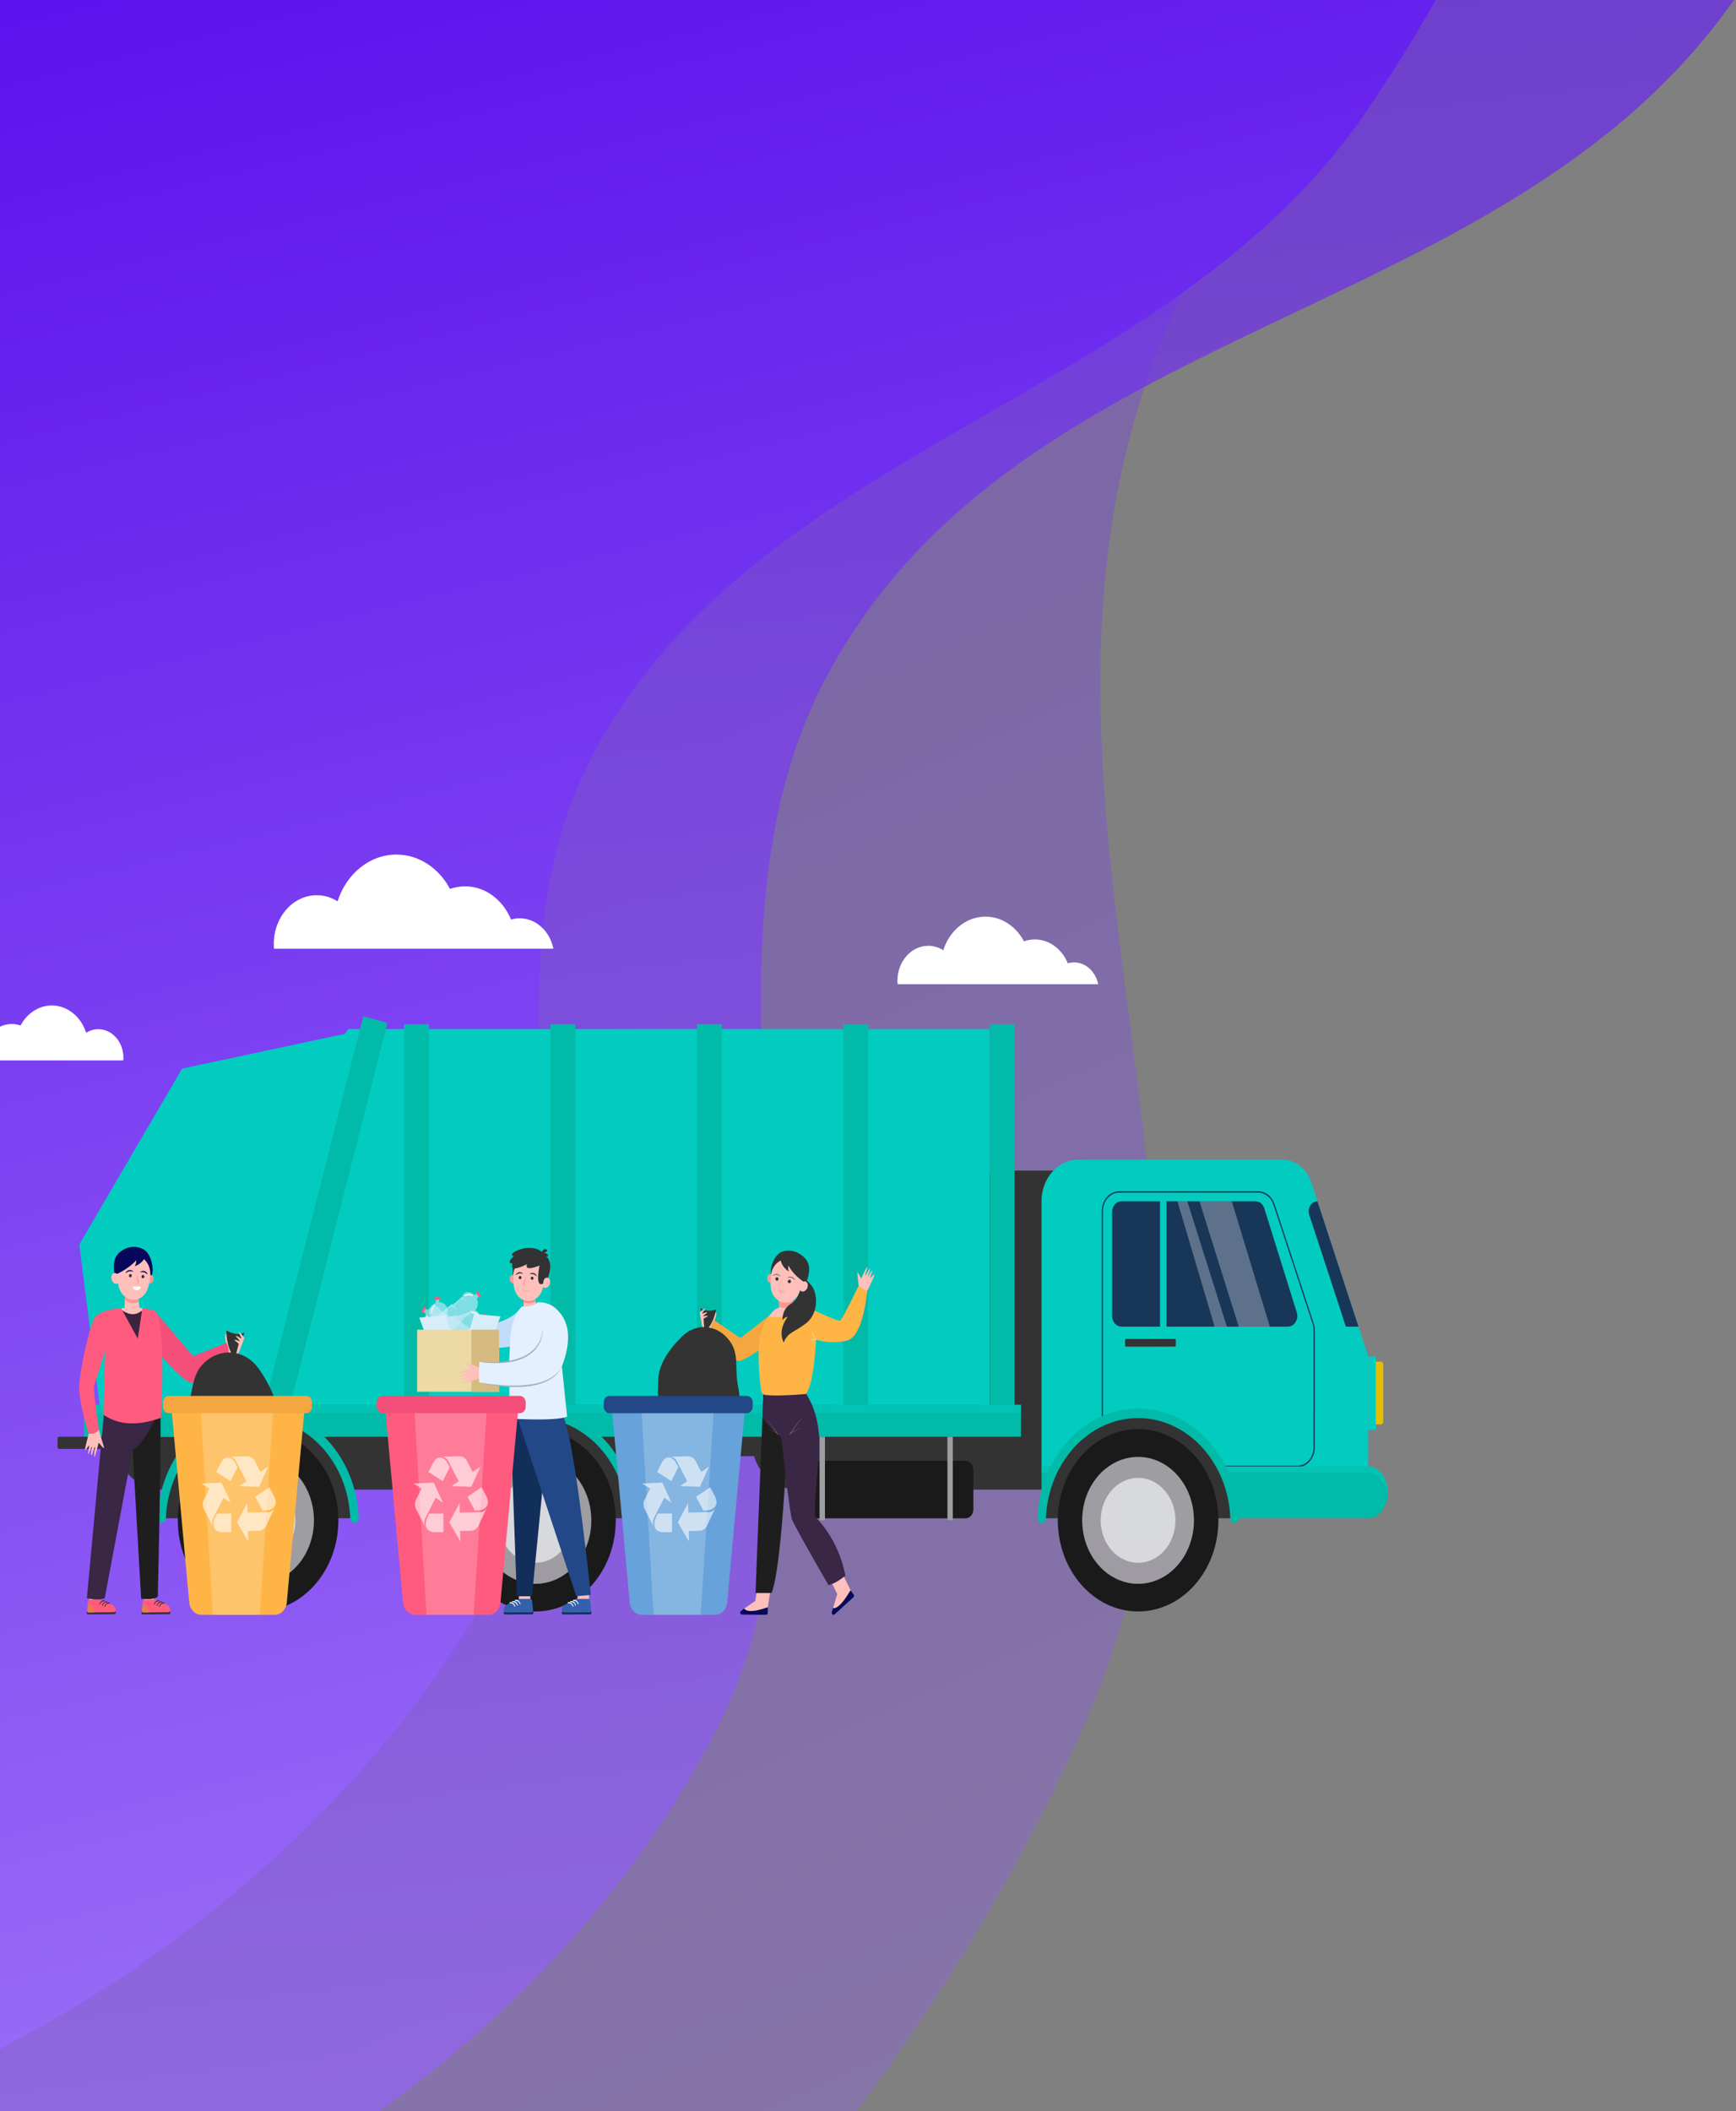 <svg xmlns="http://www.w3.org/2000/svg" xmlns:xlink="http://www.w3.org/1999/xlink" viewBox="46.739 0.861 282.26 343.14"><rect x="46.739" y="0.861" width="282.26" height="343.14" fill="#808080" stroke="none"/><style><![CDATA[.B{fill:#333}.C{fill:#ffc0bb}.D{fill:#fff}.E{opacity:.3}.F{fill:#ff5b7e}.G{fill:#f99893}.H{fill:#02baa8}.I{opacity:.5}.J{opacity:.6}.K{fill:#02ccc0}.L{fill:#cfe9fa}.M{fill:#1a1a1a}.N{fill:#9e9da2}.O{fill:#07085b}.P{pointer-events:none}.Q{fill:#183658}.R{fill:#d8d9dd}.S{fill:#122f5b}.T{fill-rule:evenodd}]]></style><defs><linearGradient id="A" x1="253.43" x2="253.43" y1="-203.83" y2="348.95" gradientUnits="userSpaceOnUse"><stop stop-color="rgba(153, 106, 246, 1)" offset="0"/><stop stop-color="rgba(88, 14, 236, 1)" offset="1"/></linearGradient><linearGradient id="B" x1="190.8" x2="190.8" y1="-96.498" y2="359.17" gradientUnits="userSpaceOnUse"><stop stop-color="rgba(153, 106, 246, 1)" offset="0"/><stop stop-color="rgba(88, 14, 236, 1)" offset="1"/></linearGradient><linearGradient id="C" x1="151.78" x2="151.78" y1="-34.836" y2="309.19" gradientUnits="userSpaceOnUse"><stop stop-color="rgba(153, 106, 246, 1)" offset="0"/><stop stop-color="rgba(88, 14, 236, 1)" offset="1"/></linearGradient><path id="D" d="M70.924 262.944l-.92.008c-.124.008-.213-.156-.199-.336l.082-.82c.007-.074.062-.131.13-.131.295.016.728.213 1.023 1.082.034.098-.027.197-.117.197z"/><path id="E" d="M89.454 246.397l-1.202-2.239 2.273-1.574.804 1.492q.749 1.681-.845 2.239z"/><path id="F" d="M86.81 241.617l-1.6-3.108q-.364-.787-1.071-.886l2.754-.057c.364-.008.721.123 1.003.385.082.082.158.164.206.254q.206.369.982 1.902l1.284-.877-1.511 3.296-3.221-.123z"/><path id="G" d="M85.367 239.321l-1.14 2.28-2.321-1.492.762-1.517q.927-1.558 2.136-.254z"/></defs><path transform="matrix(-.914 .407 -.407 -.914 514.47 35.745)" d="M638.91-203.83c-24.023.116-49.471 3.111-72.074 6.725-67.98 10.879-147.02 42.082-201.48 91.934-62.531 57.23-43.521 148.39-107.4 204.49-74.579 65.501-191.67 52.563-272.91 111.08-51.082 36.79-104.98 92.804-117.72 138.55h570.11l202.1-552.78h-.634z" fill="url(#A)" fill-opacity=".35" class="P"/><path transform="matrix(-.993 .114 -.114 -.993 395.37 240.02)" d="M396.32-96.498c-15.434.095-31.341 2.563-45.324 5.545-42.053 8.966-88.1 34.689-115.48 75.781-31.436 47.177-5.223 122.33-37.699 168.57-37.916 53.995-115.21 43.331-158.48 91.567-27.208 30.33-53.279 76.504-54.455 114.21h366.68l45.165-455.67h-.407z" fill="url(#B)" fill-opacity=".7" class="P"/><path transform="matrix(-.971 .239 -.239 -.971 331.89 234.18)" d="M349.78-34.836c-13.264.071-27.158 1.936-39.448 4.186-36.962 6.769-78.936 26.19-106.33 57.215-31.451 35.618-16.034 92.353-48.291 127.27-37.66 40.765-103.04 32.714-144.75 69.131-26.23 22.899-52.98 57.76-57.55 86.228h314.9l81.812-344.03h-.35z" fill="url(#C)" paint-order="stroke markers" class="P"/><path d="M73.095 191.13h46.997c4.086 0 7.396 3.394 7.396 7.576v28.109h3.131v-28.109c0-4.182 3.312-7.576 7.397-7.576h20.707c4.08 0 7.39 3.394 7.39 7.576v28.109h2.933v-28.109c0-4.182 3.31-7.576 7.396-7.576H222.1c4.079 0 7.391 3.394 7.391 7.576V235.4c0 4.181-3.312 7.576-7.391 7.576h-45.658c-3.358 0-6.187-2.288-7.095-5.428h-3.535c-.901 3.14-3.737 5.428-7.089 5.428h-20.707c-3.358 0-6.187-2.288-7.093-5.428h-3.744c-.9 3.14-3.729 5.428-7.087 5.428H73.095c-4.081 0-7.39-3.395-7.39-7.576v-36.694c0-4.182 3.309-7.576 7.39-7.576z" class="B"/><path d="M92.839 189.74v-7.043l10.543-14.572h104.23v61.105H92.842v-39.49z" class="K"/><path d="M207.67 167.34h4.038v62.524h-4.038V167.34z" class="H"/><path d="M91.734 227.866h19.21v-59.112h1.49v59.112h22.321v-59.112h1.49v59.112h22.314v-59.112h1.497v59.112h22.314v-59.112h1.49v59.112h22.314v-59.112h1.497v61.104h-1.497v-.664h-22.314v.664h-1.49v-.664h-22.314v.664h-1.497v-.664h-22.314v.664h-1.49v-.664h-22.321v.664h-1.49v-.664H91.734z" style="mix-blend-mode:multiply" class="K"/><path d="M183.86 167.34h4.046v62.524h-4.046V167.34zm-23.8 0h4.039v62.524h-4.039V167.34zm-23.82 0h4.039v62.524h-4.039V167.34zm-23.81 0h4.046v62.524h-4.046V167.34z" class="H"/><g class="K"><path d="M87.792 234.39H63.589l-3.955-31.249 16.715-28.592 27.094-5.789-5.206 43.573-10.445 22.057z"/><path d="M103.039 182.694L88.698 233.401l-1.49-.426 16.236-64.22h1.683z" style="mix-blend-mode:multiply"/></g><g class="H"><path d="m105.81 166.04 3.928 1.091-17.114 67.253-3.929-1.098 17.115-67.246z"/><path d="M60.382 229.2h152.36v5.19H60.382v-5.19z"/></g><g class="K"><path d="M60.382 229.2h152.36v1.337H60.382V229.2z" style="mix-blend-mode:screen" class="I"/><path d="M63.603 204.128l-.027-.279 14.684-25.968 20.995-3.772-13.09 51.888H65.966zm33.721-28.084l-18.241 3.28-14.079 24.894 2.184 20.204h17.925z" style="mix-blend-mode:multiply" class="T"/><path d="m259.95 193.07 9.25 28.256v17.884h-29.682-23.44v-43.09c0-3.739 2.672-6.773 5.975-6.773h33.172c2.102 0 3.991 1.485 4.725 3.723z"/><path d="M226.077 197.691q5.556 34.242 34.236 32.84l.11 5.272-.11 1.271-.46.894-.591.672-.893.451-.426.066-2.033.049h-7.156q-8.681-.016-8.722.008-.041.025-3.242 0l-10.817-7.905z" opacity=".2" style="mix-blend-mode:multiply"/><path d="M269.2 221.32h1.232v11.922H269.2V221.32z"/></g><path d="M225.88 236.11v-38.415c0-1.771 1.271-3.214 2.829-3.214h22.61c1.174 0 2.238.844 2.65 2.091l6.366 19.367c.118.353.18.73.18 1.115v19.056c0 1.771-1.264 3.214-2.823 3.214h-28.983c-1.558 0-2.829-1.443-2.829-3.214zm2.829-41.4c-1.456 0-2.631 1.337-2.631 2.985v38.415c0 1.648 1.175 2.985 2.631 2.985h28.983c1.449 0 2.623-1.337 2.623-2.985v-19.056c0-.352-.054-.705-.165-1.041l-6.366-19.368c-.385-1.156-1.374-1.935-2.465-1.935h-22.61z" class="Q T"/><path d="M271.27 232.38h-.843v-10.2h.843c.213 0 .385.197.385.442v9.324c0 .238-.172.434-.385.434z" fill="#e5be00"/><path d="M256.14 216.49h-27.059c-.845 0-1.525-.779-1.525-1.73v-16.916c0-.959.68-1.73 1.525-1.73h21.785c.652 0 1.23.46 1.441 1.157l5.276 16.907c.35 1.132-.385 2.312-1.443 2.312z" class="Q"/><path d="m272.37 243.42c0 2.329-1.414 4.223-3.152 4.223h-53.137v-8.437h53.137c1.738 0 3.152 1.886 3.152 4.214z" class="H"/><path d="M267.62 216.49h-2.053l-5.962-18.194c-.342-1.058.344-2.182 1.34-2.182l6.675 20.376z" class="Q"/><path d="M148.79 247.64h-2.555-27.424c-.816-1.645-1.055-2.501-.721-2.567s1.373-2.544 3.132-7.421l6.235-5.272 6.855-1.852 6.236 1.852 4.662 3.813 2.892 4.092 1.497 6.084-.809 1.271z" class="B"/><path d="M149.47 248.38c-.372 0-.666-.328-.68-.738-.344-9.052-6.938-16.293-14.993-16.293-8.05 0-14.642 7.241-14.986 16.293-.014.41-.316.738-.68.738-.391 0-.701-.369-.687-.812.378-9.864 7.568-17.768 16.353-17.768 8.791 0 15.981 7.904 16.352 17.768.02.443-.295.812-.679.812z" class="H"/><path d="M235.35 195.08h1.051v22.442h-1.051V195.08z" class="K"/><path d="M103.69 247.64h-2.553-27.424c-.811-1.645-1.051-2.501-.722-2.567s1.378-2.544 3.132-7.421l6.242-5.272 6.848-1.852 6.244 1.852 4.655 3.813 2.899 4.092 1.49 6.084-.811 1.271z" class="B"/><path d="M104.37 248.38c-.365 0-.667-.328-.681-.738-.343-9.052-6.936-16.293-14.992-16.293-8.049 0-14.643 7.241-14.985 16.293-.014.41-.316.738-.681.738-.391 0-.7-.369-.686-.812.377-9.864 7.568-17.768 16.352-17.768 8.791 0 15.982 7.904 16.36 17.768.013.443-.296.812-.687.812z" class="H"/><path d="m133.8 233.15c7.21 0 13.055 6.634 13.055 14.817s-5.845 14.816-13.055 14.816c-7.205 0-13.049-6.633-13.049-14.816s5.844-14.817 13.049-14.817z" class="M"/><g class="N"><path d="m133.8 237.66c5.021 0 9.085 4.617 9.085 10.308 0 5.698-4.064 10.315-9.085 10.315-5.014 0-9.08-4.617-9.08-10.315 0-5.691 4.066-10.308 9.08-10.308z"/><path d="M128.74 239.41c-.871 1.583-1.38 3.452-1.38 5.454 0 5.698 4.066 10.315 9.079 10.315 1.876 0 3.62-.648 5.07-1.755-1.607 2.91-4.458 4.854-7.706 4.854-5.014 0-9.08-4.617-9.08-10.315 0-3.559 1.593-6.708 4.017-8.553z" style="mix-blend-mode:multiply" class="I"/></g><g class="R"><path d="m133.8 241.07c3.358 0 6.077 3.091 6.077 6.896 0 3.813-2.719 6.895-6.077 6.895-3.352 0-6.072-3.082-6.072-6.895 0-3.805 2.72-6.896 6.072-6.896z"/><path d="M130.45 242.22c-.639 1.091-1.009 2.402-1.009 3.813 0 3.804 2.719 6.896 6.071 6.896 1.243 0 2.397-.427 3.351-1.148-1.085 1.861-2.946 3.082-5.061 3.082-3.352 0-6.072-3.082-6.072-6.895 0-2.394 1.078-4.511 2.72-5.748z" style="mix-blend-mode:screen" class="E"/></g><path d="M269.21 239.21c1.738 0 3.152 1.886 3.152 4.214 0 .172-.014.344-.027.517-.192-2.091-1.511-3.715-3.125-3.715h-53.137v-1.016h53.137z" style="mix-blend-mode:screen" class="I K"/><path d="m88.698 233.15c7.211 0 13.057 6.634 13.057 14.817s-5.846 14.816-13.057 14.816c-7.204 0-13.049-6.633-13.049-14.816s5.845-14.817 13.049-14.817z" class="M"/><g class="N"><path d="m88.698 237.66c5.02 0 9.086 4.617 9.086 10.308 0 5.698-4.066 10.315-9.086 10.315-5.013 0-9.079-4.617-9.079-10.315 0-5.691 4.066-10.308 9.079-10.308z"/><path d="M83.637 239.41c-.873 1.583-1.381 3.452-1.381 5.454 0 5.698 4.065 10.315 9.086 10.315 1.875 0 3.613-.648 5.062-1.755-1.607 2.91-4.451 4.854-7.706 4.854-5.013 0-9.079-4.617-9.079-10.315 0-3.559 1.593-6.708 4.018-8.553z" style="mix-blend-mode:multiply" class="I"/></g><g class="R"><path d="m88.698 241.07c3.358 0 6.078 3.091 6.078 6.896 0 3.813-2.72 6.895-6.078 6.895-3.351 0-6.071-3.082-6.071-6.895 0-3.805 2.72-6.896 6.071-6.896z"/><path d="M85.347 242.22c-.639 1.091-1.01 2.402-1.01 3.813 0 3.804 2.72 6.896 6.071 6.896 1.244 0 2.397-.427 3.359-1.148-1.092 1.861-2.953 3.082-5.069 3.082-3.351 0-6.071-3.082-6.071-6.895 0-2.394 1.078-4.511 2.72-5.748z" style="mix-blend-mode:screen" class="E"/></g><path d="M246.78 247.64h-2.556H216.8c-.811-1.645-1.05-2.501-.721-2.567.335-.071 1.379-2.544 3.132-7.421l6.243-5.272 6.848-1.852 6.242 1.852 4.656 3.813 2.899 4.092 1.49 6.084-.809 1.271zm-17.11-28.09v-.861c0-.115.076-.197.173-.197h7.912c.095 0 .171.082.171.197v.861c0 .107-.076.197-.171.197h-7.912c-.097 0-.173-.09-.173-.197z" class="B"/><path d="m231.79 233.15c7.204 0 13.048 6.634 13.048 14.817s-5.844 14.816-13.048 14.816c-7.212 0-13.055-6.633-13.055-14.816s5.843-14.817 13.055-14.817z" class="M"/><g class="N"><path d="m231.79 237.66c5.014 0 9.079 4.617 9.079 10.308 0 5.698-4.065 10.315-9.079 10.315-5.02 0-9.087-4.617-9.087-10.315 0-5.691 4.067-10.308 9.087-10.308z"/><path d="M226.72 239.41c-.872 1.583-1.38 3.452-1.38 5.454 0 5.698 4.066 10.315 9.086 10.315 1.874 0 3.612-.648 5.062-1.755-1.608 2.91-4.451 4.854-7.699 4.854-5.02 0-9.087-4.617-9.087-10.315 0-3.559 1.594-6.708 4.018-8.553z" style="mix-blend-mode:multiply" class="I"/></g><g class="R"><path d="m231.79 241.07c3.352 0 6.071 3.091 6.071 6.896 0 3.813-2.719 6.895-6.071 6.895-3.359 0-6.079-3.082-6.079-6.895 0-3.805 2.72-6.896 6.079-6.896z"/><path d="M228.43 242.22c-.639 1.091-1.009 2.402-1.009 3.813 0 3.804 2.72 6.896 6.07 6.896 1.244 0 2.398-.427 3.359-1.148-1.091 1.861-2.952 3.082-5.061 3.082-3.359 0-6.079-3.082-6.079-6.895 0-2.394 1.086-4.511 2.72-5.748z" style="mix-blend-mode:screen" class="E"/></g><path d="M176.31 246.18v-6.42c0-.803.577-1.46 1.291-1.46h26.112c.714 0 1.291.657 1.291 1.46v6.42c0 .812-.577 1.468-1.291 1.468h-26.112c-.714 0-1.291-.656-1.291-1.468z" class="M"/><path d="M200.78 247.81v-13.423h.879v13.423c0 .09-.061.156-.137.156h-.604c-.076 0-.138-.066-.138-.156zm-20.79 0v-13.423h.88v13.423c0 .09-.062.156-.138.156h-.605c-.076 0-.137-.066-.137-.156z" class="N"/><path d="M56.096 236.06v-1.362c0-.171.124-.311.274-.311h10.2c.151 0 .275.14.275.311v1.362c0 .172-.124.303-.275.303h-10.2c-.15 0-.274-.131-.274-.303z" class="B"/><path d="M247.46 248.38c-.363 0-.666-.328-.678-.738-.345-9.052-6.938-16.293-14.987-16.293-8.057 0-14.649 7.241-14.993 16.293-.013.41-.316.738-.68.738-.392 0-.7-.369-.686-.812.377-9.864 7.568-17.768 16.359-17.768 8.784 0 15.974 7.904 16.352 17.768.014.443-.295.812-.687.812z" class="H"/><path d="M247.02 196.12l6.188 20.376h-5.062l-6.38-20.376h5.254zm-7.23 0l6.428 20.376h-1.992l-6.045-20.376h1.609z" class="E D"/><path d="M131.42 218.99c-1.296.99-3.797 1.181-7.505.574-2.308-1.847-1.922-2.927 1.16-3.239s5.27-1.348 6.579-3.107c1.14 2.859 1.062 4.783-.234 5.772z" fill="#c2ddf9"/><path d="M116.58 214.38v-.041c-.097-.713.274-1.394.851-1.632.103-.041.159-.155.145-.27l-.083-.648.578-.099.081.648c.014.123.096.214.199.214.619.049 1.141.573 1.237 1.287l.006.04c.014.124-.054.247-.164.271l.296 2.263c.109.017.205.115.226.255l.419 3.255c.069.533-.254 1.025-.721 1.107l-.66.107-.652.106c-.474.082-.907-.287-.975-.82l-.419-3.255c-.02-.14.048-.262.151-.32l-.289-2.255c-.109 0-.206-.09-.226-.213z" class="J L"/><path d="M117.39 212.12l-.034-.255c-.007-.057.027-.106.069-.114l.701-.115c.048-.008.088.033.095.082l.035.254c.006.058-.027.107-.069.115l-.701.115c-.047.008-.089-.033-.096-.082z" class="F"/><path d="M116.92 214.3c-.055 0-.096-.049-.096-.106-.006-.837.549-1.239.577-1.255.042-.033.096-.017.124.033s.013.114-.028.147c-.02.017-.495.353-.488 1.075 0 .048-.034.09-.081.098 0 .005-.003.008-.008.008z" class="D"/><g class="L"><path d="M117.1 216.85l-.289-2.255 1.32-.221c-.651.202-.979.467-.982.796-.008.491-.159 1.738 1.269 1.516-.769.208-1.149.544-1.139 1.008.006.689.02 3.691 1.716 3.445l-.652.106c-.474.082-.907-.287-.975-.82l-.419-3.255c-.02-.14.048-.262.151-.32z" style="mix-blend-mode:multiply" class="E"/><path d="M123.21 213.85l.034-.008c.618-.205 1.256.114 1.546.738.048.098.157.147.253.115l.556-.181.165.64-.556.18c-.096.033-.165.14-.158.255.048.697-.337 1.361-.955 1.566l-.034.008c-.103.041-.219-.025-.261-.14l-1.923.64c0 .131-.076.254-.192.287l-2.789.927c-.453.147-.927-.148-1.058-.664l-.192-.722-.185-.722c-.131-.516.131-1.058.584-1.213l2.788-.918c.117-.042.234.015.295.13l1.929-.639c-.019-.123.049-.246.153-.279z" class="J"/></g><path d="M125.29 214.45l.22-.074c.048-.016.097.017.11.066l.192.77c.014.049-.014.107-.055.115l-.219.074c-.042.016-.09-.016-.104-.066l-.199-.77c-.013-.05.014-.107.055-.115z" class="F"/><path d="M123.33 214.22c-.006-.058.028-.115.082-.123.728-.115 1.154.45 1.168.476.034.049.027.114-.014.147-.034.041-.096.033-.13-.008-.014-.025-.378-.508-1.003-.402-.041.008-.089-.024-.096-.074-.005-.006-.007-.011-.007-.016z" class="D"/><g class="L"><path d="M121.13 214.77l1.929-.639.372 1.452c-.266-.7-.541-1.031-.824-.993-.433.065-1.538.065-1.148 1.64-.287-.836-.633-1.219-1.036-1.147-.605.106-3.221.532-2.775 2.41l-.185-.722c-.131-.516.131-1.058.584-1.213l2.788-.918c.117-.042.234.015.295.13z" style="mix-blend-mode:multiply" class="E"/><path d="M122.05 211.21l.026-.025c.51-.435 1.209-.385 1.67.075.075.073.192.081.274.008l.461-.394.35.533-.461.393c-.082.074-.109.197-.061.304.261.631.11 1.402-.406 1.836l-.026.025c-.09.073-.214.065-.282-.025l-1.601 1.362c.042.122.008.27-.089.352l-2.308 1.968c-.378.328-.913.238-1.194-.189l-.399-.607-.398-.598c-.288-.426-.213-1.041.165-1.361l2.307-1.968c.097-.082.227-.082.316 0l1.6-1.37c-.054-.106-.034-.245.056-.319z" class="J"/></g><path d="M124.17 210.94l.186-.147c.034-.034.089-.024.116.016l.426.64c.027.041.02.106-.021.139l-.178.147c-.035.033-.09.025-.117-.016l-.426-.639c-.027-.042-.021-.107.014-.14z" class="F"/><path d="M122.28 211.5c-.027-.05-.007-.115.034-.139.646-.411 1.216-.041 1.244-.025.041.025.055.09.034.139-.027.05-.083.066-.131.042-.02-.017-.507-.321-1.057.024-.042.024-.09.016-.117-.033-.004 0-.007-.003-.007-.008z" class="D"/><g class="L"><path d="M120.39 212.9l1.6-1.37.804 1.206c-.471-.547-.832-.743-1.086-.59-.383.23-1.407.672-.555 1.992-.532-.672-.974-.894-1.326-.664-.529.336-2.83 1.779-1.827 3.353l-.398-.598c-.288-.426-.213-1.041.165-1.361l2.307-1.968c.097-.082.227-.082.316 0z" style="mix-blend-mode:multiply" class="E"/><path d="M116.55 216.36l-.026-.016c-.551-.361-.785-1.107-.592-1.772.034-.114-.013-.237-.103-.294l-.494-.329.295-.573.495.327c.089.058.206.042.274-.049.405-.516 1.092-.663 1.648-.295l.028.017c.097.065.131.197.089.312l1.731 1.139c.082-.099.213-.115.315-.049l2.501 1.64c.412.27.549.869.308 1.328l-.329.656-.329.648c-.241.468-.762.623-1.169.361l-2.499-1.641c-.109-.073-.157-.213-.131-.336l-1.73-1.14c-.063.099-.186.132-.282.066z" class="J"/></g><path d="M115.5 214.26l-.193-.131c-.04-.025-.054-.091-.034-.131l.358-.697c.02-.042.075-.058.117-.034l.192.124c.041.033.055.09.034.14l-.357.688c-.02.049-.075.066-.117.041z" class="F"/><path d="M116.7 216.02c-.028.049-.089.057-.124.017-.584-.518-.508-1.255-.508-1.288.006-.057.054-.098.103-.091.054.009.088.058.082.115 0 .025-.062.656.433 1.1.04.032.048.089.028.131-.006.005-.01.01-.014.016z" class="D"/><path d="M118.57 217.44l-1.73-1.14.666-1.303c-.262.7-.28 1.153-.055 1.361.33.312 1.093 1.214 1.834-.197-.339.815-.346 1.361-.02 1.64.48.426 2.547 2.271 3.433.607l-.329.648c-.241.468-.762.623-1.169.361l-2.499-1.641c-.109-.073-.157-.213-.131-.336z" style="mix-blend-mode:multiply" class="E L"/><path d="M122.34 218.94c.966-2.488 1.44-3.991 1.422-4.51l4.347.393-1.572 4.273-4.197-.156zm-5.86.35l-1.573-4.264 4.348-.403c-.019.52.455 2.023 1.421 4.511l-4.196.156z" fill="#d7eef9"/><path d="M114.57 216.99h13.31v10.079h-13.31V216.99z" fill="#edd9a4"/><g fill="#d6bb80"><path d="M123.38 216.99h4.499v10.079h-4.499V216.99z"/><path d="M123.99 219.02c0-.131.089-.238.199-.238h3.077c.109 0 .199.107.199.238s-.09.246-.199.246h-3.077c-.11 0-.199-.115-.199-.246z" style="mix-blend-mode:multiply"/></g><path d="M131.55 262.94l-.474-1.557.061-1.788.33-.164 1.497.467v1.485l-1.414 1.557z" class="C"/><path d="m132.56 228.2 2.851 9.939-2.177 22.172h-2.467l-1.057-29.339 2.85-2.772z" class="S"/><path d="M141.09 262.94l-.467-1.557.056-1.788.336-.164 1.49.467v1.485l-1.415 1.557zm-18.53-40.6c.055-.05.884.271 2.486.959l.371.902-.495.607-.748.287c-1.916.631-1.93.573-1.958.5-.034-.074.687-.59.626-.656s-1.203.246-1.169.139c.042-.115 1.058-.549 1.024-.615-.034-.073-1.133.254-1.161.083-.028-.165 1.182-.476 1.106-.599-.068-.123-1.305.23-1.305.074-.007-.14 1.36-.566 1.799-.705.056-.017.07-.099.028-.14-.673-.672-.686-.771-.604-.836z" class="C"/><path d="M132.47 228.7c2.577-.367 4.455.301 5.631 2.001s2.747 11.495 4.712 29.387l-2.37.222-9.671-29.273 1.698-2.337z" fill="#224887"/><path d="M131.9 211.28l1.854.435.22 1.96c-.622.536-1.332.536-2.129 0l.055-2.395z" class="C"/><path d="M131.87 212.56l.027-1.279 1.882.665.048.475c-.411.172-1.208.386-1.957.139z" fill="#fc8d84"/><path d="M124.66 222.19c.949.262 3.174.13 4.863-.017l.192-4.1c.289-2.449.934-4.069 1.937-4.862.993.136 1.838-.099 2.534-.706 1.337.017 2.393.438 3.166 1.264 2.057 2.011 2.305 5.075.749 9.191l.845 8.159c-1.273.492-4.512.59-9.718.295.256-1.733.366-3.48.329-5.239-1.652-.105-3.284-.307-4.897-.607-.064-.405-.064-1.532 0-3.378z" fill="#e4f0ff"/><path d="M134.94 217.62c-.04.303-.109.599-.199.885-.095.296-.22.566-.364.837-.151.254-.308.508-.501.729-.37.459-.817.829-1.29 1.124-.481.304-.99.533-1.512.705-1.037.353-2.122.484-3.201.517-1.078.024-2.149-.058-3.214-.221 1.071.065 2.144.09 3.208.024l.399-.024.398-.042.797-.115.199-.024.192-.041.391-.09c.131-.025.261-.066.391-.099l.193-.057c.061-.017.123-.041.185-.066.515-.155 1.01-.385 1.47-.672.467-.279.899-.631 1.27-1.05.75-.844 1.216-2.017 1.216-3.238.028.303.014.615-.028.918zm-8.5 8.21l1.785.172c1.189.082 2.385.107 3.572.017.591-.042 1.189-.115 1.773-.23.583-.107 1.159-.263 1.723-.484.556-.213 1.099-.501 1.587-.886.494-.376.913-.869 1.222-1.451-.269.614-.681 1.132-1.16 1.55s-1.024.737-1.594.968c-1.134.483-2.342.688-3.537.778-1.201.082-2.404.049-3.599-.073-1.195-.115-2.383-.321-3.551-.615l1.779.254z" fill="#a2adbe"/><path d="M128.64 263c0-.156.11-.279.24-.279l4.354-.016c.131 0 .241.122.241.279 0 .147-.11.27-.241.279l-4.347.008c-.137 0-.247-.123-.247-.271z" class="S"/><path d="M133.24 261.03l.165 1.542c.021.188-.069.36-.192.36l-4.265.016c-.111 0-.22-.082-.275-.229-.061-.147-.075-.377.116-.68.372-.607 1.608-.772 2.226-1.28.014-.011.027-.016.041-.016l1.964-.008c.111 0 .206.131.22.295z" fill="#3660ac"/><path d="M131.27 261.6c-.069-.18-.295-.632-.769-.533-.034 0-.062-.025-.062-.074-.007-.049.014-.098.041-.098.536-.115.797.401.88.615.02.04.006.098-.021.123-.027.016-.055 0-.069-.033zm-.44.2c-.069-.18-.289-.632-.768-.534-.029.008-.056-.024-.063-.074s.014-.089.048-.097c.53-.107.797.401.88.615.02.04.006.098-.029.122-.02.017-.054 0-.068-.032zm-.42.19c-.069-.18-.288-.632-.769-.533-.028 0-.056-.024-.062-.074 0-.049.02-.098.048-.107.529-.106.796.411.879.616.02.049.006.106-.02.131-.028.017-.063 0-.076-.033z" class="D"/><path d="M138.08 263c0-.156.111-.279.248-.279l4.348-.016c.137 0 .24.122.247.279 0 .147-.11.27-.247.279l-4.348.008c-.137 0-.248-.123-.248-.271z" class="S"/><path d="M142.7 261.03l.159 1.542c.02.188-.069.36-.193.36l-4.266.016c-.109 0-.219-.082-.274-.229-.062-.147-.075-.377.117-.68.378-.607 1.608-.772 2.226-1.28.013-.011.027-.016.04-.016l1.965-.008c.109 0 .206.131.226.295z" fill="#3660ac"/><path d="M140.72 261.6c-.069-.18-.295-.632-.768-.533-.028 0-.055-.025-.063-.074s.015-.098.048-.098c.53-.115.791.401.88.615.014.04.006.098-.028.123-.027.016-.055 0-.069-.033zm-.44.2c-.069-.18-.296-.632-.771-.534-.034.008-.061-.024-.061-.074h-.007c0-.048.021-.089.048-.097.535-.107.797.401.879.615.02.04.006.098-.02.122-.028.017-.055 0-.068-.032zm-.41.19c-.068-.18-.295-.632-.769-.533-.035 0-.062-.024-.062-.074-.007-.049.013-.098.041-.107.536-.106.796.411.879.616.021.049.007.106-.021.131-.027.017-.054 0-.068-.033z" class="D"/><path d="M130.22 205.86c.037-.093.287.04.748.401l-.865 2.312-.006-1.852.123-.861z" class="B"/><path d="M130.58 208.63c.096.369-.035.738-.296.828-.254.09-.549-.139-.646-.5-.095-.368.034-.746.296-.829.253-.09.549.132.646.501z" class="G"/><path d="M130.19 208.82l-.014-.27c-.028-.369.006-.754.117-1.14.344-1.246 1.386-2.099 2.534-2.074 1.553.033 2.706 1.541 2.569 3.247.171-.082.357-.091.509.009.294.188.37.687.157 1.106-.205.418-.618.606-.913.418-.042-.027-.079-.06-.111-.098-.246 1.434-1.387 2.443-2.637 2.288-1.237-.156-2.204-1.247-2.211-3.486z" class="C"/><path d="M132.24 208.72c-.005.087-.016.175-.034.263s-.049.172-.111.254l-.02.032-.021.025c-.014.008-.028.017-.034.033-.018.022-.03.047-.034.074-.014.057 0 .114.027.18.068.123.199.197.337.254-.144.017-.317-.024-.427-.18-.061-.065-.095-.18-.075-.287.007-.057.027-.106.056-.148.014-.024.034-.04.048-.057.013-.008.013-.016.02-.016l.014-.017c.068-.107.109-.271.137-.426l.083-.492c.034.172.047.344.034.508z" class="G"/><path d="M133.28 208.36c.132.017.221.149.206.287s-.13.247-.253.23-.214-.14-.199-.286c.014-.14.123-.247.246-.231zm-1.96-.1c.13.017.22.147.205.287s-.13.246-.254.23-.213-.14-.199-.288c.015-.139.124-.246.248-.229z" class="B"/><path d="M132.76 210.66c-.151.066-.315.1-.481.1-.082-.007-.161-.02-.24-.042s-.152-.06-.226-.098l-.2-.156c-.064-.055-.121-.118-.171-.189.117.115.247.221.392.296s.294.114.453.114c.151.008.308-.017.453-.074.078-.022.151-.052.219-.09.075-.038.145-.082.214-.131-.123.123-.261.205-.413.27z" class="G"/><g class="B"><path d="M133.16 207.77c.116-.033.255-.025.377.017.124.032.241.106.33.213.049.04.083.106.117.163s.057.124.075.189c-.055-.04-.095-.082-.143-.123-.049-.032-.09-.074-.138-.106-.089-.066-.192-.107-.289-.14s-.206-.05-.315-.05-.22.009-.344.026c.089-.09.207-.156.33-.189zm-1.68.07c-.11-.017-.218-.014-.323.008-.096.016-.199.049-.302.107-.048.015-.096.057-.144.082-.055.032-.097.073-.158.097.027-.059.059-.117.096-.171s.082-.108.138-.148c.095-.09.219-.148.342-.172.131-.024.262-.008.378.041.125.049.227.123.31.229-.117-.032-.227-.058-.337-.073zm-1.19-2.83c-.512-.07-.469-.299.13-.688.901-.591 3.159-1.058 4.416.008.244-.41.491-.538.743-.385s.137.342-.344.565c.338.05.547.178.626.386.082.229-.227.181-.393.139.276.107 1.272 1.099.364 3.526-.123-.054-.476-.765-1.057-2.132-1.858.777-2.645.749-2.355-.082-1.951.941-2.73.913-2.336-.082-.691-.065-.622-.483.206-1.255z"/><path d="M135.83 208.57c-.132-.082-.283-.068-.452.042-.175.114-.288.413-.338.893-.801.405-1.006-.513-.618-2.755.417-2.383.708-2.233.873.451l.535 1.369z"/></g><path d="M161.68 217.88l-.214-1.025.529-1.861.22.344.797-1.221.034.008c.179.057.227.426.028.926l-.159.394c-.048.255.043.656.214 1.156l-1.449 1.279z" class="C"/><path d="M173.39 217.91c-3.882 3.039-6.138 4.409-6.765 4.108-.94-.442-4.388-4.354-4.388-4.379-.055-.814.148-1.549.611-2.206l4.285 2.912 6.442-5.027-.185 4.592z" fill="#f4a640"/><path d="M164.9 232.39c-2.315-.353-4.142 1.984-7.988-.657-3.736-2.565-3.201-3.656-3.152-6.518.048-2.87 2.177-5.502 3.97-7.216 1.016-.976 2.26-1.443 3.495-1.435l-.618-3.116c.696.503 1.554.59 2.576.263-.252 1.224-.656 2.197-1.209 2.919 1.284.213 2.507.951 3.4 2.181.018.028.036.052.055.074 1.524 2.132.741 4.395 1.29 7.174.625 3.182.494 6.683-1.819 6.331z" class="B"/><path d="M161.2 216.19l.028.377c-.159.017-.316-.082-.35-.254l-.358-1.976c-.02-.09.014-.197.083-.254.213-.189.659-.566.762-.508.131.073-.529.737-.48.778.055.042.81-.287.838-.18.02.099-.694.541-.68.598.006.058.728-.115.775-.016.042.082-.679.386-.686.426l.068 1.009zm6.55 46.13l2.37-1.657 1.449 1.443-.618.501-2.149.335-.873-.147c-.027-.017-.087-.175-.179-.475z" class="C"/><path d="M171.57 262.1l-.006.935c0 .156-.111.287-.254.287l-3.929-.033c-.289 0-.392-.418-.152-.59l.522-.385c.289.417 1.195.712 3.819-.214z" class="O"/><path d="M175.58 207.52l-3.475.484c-.26-1.288.66-3.272 1.752-3.674 1.085-.41 2.562-.229 3.778 1.058.81.852.883 2.137.219 3.854l-2.274-1.722z" class="B"/><path d="M176.67 228.74l-.797.115-1.614.122c-.27.006-.54.004-.81-.007l-.803-.05-.804-.123-.783-.213.79.189.797.114.803.05h.81l1.607-.107.804-.107.797-.139-.797.156z" fill="#daeef7" class="I"/><path d="M170.52 262.16l-.976-1.107.351-2.197.123-.156 2.047.246-.488 3.157-1.057.057zm11.66.07l.919-2.984 1.924.082-.207.827-1.477 1.805-.761.508c-.028.005-.161-.073-.398-.238z" class="C"/><path d="M185.03 259.33l.515.73c.089.122.069.303-.042.401l-3.063 2.796c-.227.197-.542-.049-.446-.36l.193-.665c.459.115 1.317-.303 2.843-2.902z" class="O"/><path d="M184.24 260.13l-1.366-.164-.956-1.951.008-.214 1.731-1.279 1.374 2.805-.791.803zm2.46-51.57c.028.05.096.05.123-.008.193-.434.818-1.804.928-1.779.13.041-.398 1.279-.316 1.385.09.099.583-1.123.714-1.066.137.067-.35 1.173-.302 1.223s.612-.952.708-.969c.103-.015-.386 1.132-.344 1.214.048.082.612-.59.666-.541s.103.074-.79 1.985l-.385.737-.597.411-.673-.575-.309-2.828c.076-.074.151-.041.577.811z" class="C"/><path d="M174.91 229.98l-.618 13.078c-.618 9.216-1.319 14.792-2.102 16.728h-2.61l1.278-32.479h3.895l.157 2.673z" fill="#1e1e1e"/><path d="M170.72 231.04l.144-3.739 3.111-.09.069.361 3.551-.5c1.945 2.847 2.689 6.537 2.231 11.069s-.643 7.609-.542 9.233c2.51 2.618 4.148 5.816 4.918 9.593-1.104.869-2.027 1.377-2.768 1.525-3.686-6.39-5.669-9.965-5.949-10.725-.253-.672-1.09-7.708-1.73-13.259 0 0-2.767-2.304-3.035-3.468z" fill="#3a2645"/><path d="M170.18 218.93c.193-2.009 1.079-3.837 2.445-5.1.166-.156.358-.263.564-.32.57-.156 1.305-.18 1.67-.189h1.181c1.272.082 2.193.221 2.76.418.845.303 4.182 1.985 4.554 1.747.247-.158 1.235-2.022 2.967-5.592l1.428.844c-.6 4.991-1.731 7.673-3.392 8.044s-3.299.309-4.925-.172c-.316 5.013-.881 7.959-1.696 8.839-3.205.252-5.405.298-6.6.14-.324-.041-.584-.329-.632-.689-.193-1.345-.611-4.879-.324-7.97z" fill="#feb546"/><g class="C"><path d="M171.72 214.84c.267-.36.57-.705.899-1.008.165-.156.364-.263.57-.32.57-.156 1.305-.18 1.67-.189h1.181l.768.066c-.961.828-2.754 1.951-5.088 1.451z"/><path d="M175.6 213.9l-2.246.049c.047-.565.083-1.311 0-1.583-.092-.305.695-.48 2.362-.524-.088.782-.126 1.468-.116 2.058z"/></g><path d="M175.72 211.84l-.089 1.05c-.453.418-1.044.632-1.655.541-.206-.033-.398-.091-.577-.181.014-.376.014-.721-.041-.886-.092-.305.695-.48 2.362-.524z" class="G"/><path d="M176.49 208.37c.802.076 1.541.568 2.22 1.476 1.022 1.369 1.105 4.534-.894 6.084s-2.933 1.402-3.662 3.14c-.607-1.323-.39-2.719.654-4.19-.339.06-.623.252-.851.574-.006-1.208.449-2.099 1.359-2.673 1.367-.869 1.73-2.362.845-2.853-.586-.328-.476-.848.329-1.558z" class="B"/><path d="M172.46 208.56c.06.386-.111.738-.378.795-.276.058-.544-.212-.605-.598s.11-.738.385-.796c.268-.057.542.214.598.599z" class="G"/><path d="M172.06 210.13c-.069-.493-.048-1.001-.008-1.427.01-.093.015-.186.015-.279.014-.378.088-.763.233-1.14.481-1.214 1.628-1.935 2.781-1.754 1.567.238 2.583 1.926 2.26 3.632.185-.065.372-.049.515.074.282.229.302.738.048 1.14-.254.393-.687.532-.968.304-.042-.034-.076-.072-.103-.115-.398 1.418-1.655 2.287-2.905 1.959-.948-.246-1.73-1.148-1.868-2.394z" class="C"/><path d="M175.14 208.87c.137.033.219.188.192.336-.034.155-.172.254-.303.222-.137-.042-.219-.189-.192-.345.034-.156.172-.246.303-.213zm-2.02-.41c.137.041.22.188.193.344-.035.156-.165.246-.302.213s-.22-.188-.186-.344c.028-.148.165-.246.295-.213zm1.76.01c.06-.022.124-.041.193-.058.13-.024.267-.015.391.025.069.022.13.049.186.082.059.038.115.082.165.131.103.099.178.222.24.353-.089-.106-.179-.205-.282-.287-.028-.025-.116-.082-.159-.107-.054-.033-.111-.057-.171-.073-.116-.042-.24-.05-.364-.042s-.247.039-.37.082c.055-.04.11-.073.171-.106zm-1.49-.31c-.117-.057-.233-.098-.358-.107-.058-.005-.118-.005-.178 0-.054.009-.151.034-.186.042-.116.04-.233.098-.35.164.097-.107.207-.189.33-.238.065-.027.129-.046.193-.057s.135-.014.199-.008c.138.008.268.057.378.131.059.038.113.081.164.131s.097.099.131.164c-.101-.094-.208-.167-.323-.222z" class="B"/><path d="M179.44 218.62l-.06.017c-.076.016-.152.024-.234.032-.078 0-.154-.011-.227-.032-.079-.017-.151-.045-.22-.082s-.13-.091-.192-.14c.069.041.13.082.207.107.034.016.068.025.102.04.041.009.075.017.109.017.074.017.148.022.221.017l.158-.025c-.055-.071-.106-.145-.152-.221-.059-.093-.112-.192-.158-.295l-.069-.165-.048-.164c-.034-.106-.048-.221-.061-.336l.095.32.131.312.165.286c.056.091.125.181.193.263l.04.049z" class="D"/><path d="M177.34 209.16c-1.104-.787-1.909-1.659-2.417-2.616-.056.454-.028.777.082.968-.068.032-1.222-.771-1.339-1.902-.079-.755.424-.881 1.504-.378l1.03.041c.041.033.652.64.681.681.018.028.251.585.7 1.673l.143.59-.061.755-.323.188z" class="B"/><path d="M171.72 231.96l.233.271.447.549.419.574.398.59.083.123-.11-.09c-.116-.098-.241-.18-.364-.262l-.384-.229-.097-.05-.103-.041c-.027-.016-.061-.033-.096-.049-.036-.011-.07-.025-.103-.041l-.104-.033-.102-.033-.11-.032-.102-.025.102.025.11.016.102.032.11.034c.138.043.274.101.407.172l.391.212.37.271-.034.033c-.123-.205-.26-.401-.398-.59l-.412-.582-.434-.558-.459-.533.24.246zm3.44 1.95l.515-.762.549-.738.577-.705.302-.336c.097-.115.207-.222.31-.328l-.591.689-.563.721-.536.738-.425.615c.109-.088.224-.167.343-.237.164-.105.333-.198.508-.279.169-.082.343-.154.522-.214l.137-.041.138-.041.069-.016.069-.008.136-.025-.136.033-.069.016-.063.017-.137.041-.137.049-.13.049c-.042.016-.091.033-.131.058l-.131.057c-.04.016-.082.041-.123.065l-.502.287-.467.336-.137.115.103-.156z" class="I" fill="#daeef7"/><g class="G"><path d="M173.757 211.097q-.488-.057-.522-.582.268-.148.529.115.302-.148.577.033-.096.5-.584.435z" style="mix-blend-mode:multiply" class="E"/><path d="M174.24 210.75c-.137.05-.288.074-.432.058-.073-.005-.144-.022-.212-.048-.075-.029-.141-.064-.2-.107l-.178-.14-.145-.181c.103.107.213.206.344.279.123.074.254.123.398.139.137.01.274-.008.412-.04l.2-.074c.068-.033.132-.069.191-.107-.109.099-.24.173-.378.221zm-.48-1.59l-.185.402c-.028.065-.055.131-.069.197-.007.033-.021.073 0 .107.014.016.027.04.041.057.09.106.199.188.309.279-.064-.028-.126-.061-.185-.1-.056-.032-.117-.073-.165-.13-.028-.025-.062-.058-.076-.098-.013-.033-.006-.09 0-.132.014-.082.042-.155.069-.222.06-.136.128-.267.206-.393l.248-.361-.193.394z"/></g><path d="M119.87 228.69h.638 10.604l-3.001 32.626c-.103 1.14-.947 2.009-1.957 2.009h-5.646-.638-5.646c-1.01 0-1.861-.869-1.964-2.009l-2.995-32.626h10.605z" class="F"/><path d="M107.99 229.5v-.697c0-.582.418-1.057.934-1.057h22.348c.515 0 .935.475.935 1.057v.697c0 .583-.42 1.058-.935 1.058h-22.348c-.516 0-.934-.475-.934-1.058z" fill="#f44e7a"/><path d="m125.85 230.56-2.094 32.766h-7.671l-1.938-32.766h11.703z" opacity=".2" class="D"/><path d="M83.019 220.36c.294-.516.473-.95.473-1.246l-.097-.491c-.122-.607 0-1.018.214-1.034h.041l.653 1.582.322-.327.221 2.238-.447 1.108-1.38-1.83zm-12.85 41.05v-1.262l1.276-.394.282.139.048 1.517-.398 1.328-1.208-1.328z" class="C"/><path d="M74.297 263.22l-4.409.05c-.077 0-.131-.066-.139-.148v-.221c0-.083.062-.157.139-.157l4.409-.048c.074 0 .129.065.136.155v.214c0 .09-.062.155-.136.155z" class="B"/><path d="M70.162 260.86l1.881-.024c.028 0 .052.008.076.024.604.476 1.785.606 2.149 1.181.193.286.179.508.124.647-.055.148-.158.222-.267.222l-4.121.041c-.124.008-.213-.156-.199-.336l.143-1.468c.021-.164.111-.287.214-.287z" class="F"/><g class="B"><path d="M71.803 261.69c-.034-.016-.042-.073-.028-.115.083-.205.33-.697.845-.598.028.008.048.049.048.09v.008c-.006.041-.034.074-.061.066-.46-.082-.673.352-.742.516-.014.042-.042.05-.062.033z"/><path d="M72.23 261.88c-.029-.025-.043-.074-.022-.123.076-.197.323-.689.845-.599.028.008.048.049.042.099 0 .049-.028.073-.063.065-.46-.082-.673.353-.734.525-.014.033-.042.049-.068.033zm.398.17c-.028-.024-.042-.073-.021-.122.075-.196.329-.689.845-.599.027.009.047.049.041.099 0 .04-.028.074-.056.065-.466-.082-.672.353-.74.525-.015.032-.043.049-.069.032z"/></g><use xlink:href="#D" fill="#e87b50" style="mix-blend-mode:multiply" class="E"/><path d="M61.282 261.41v-1.262l1.277-.394.282.139.048 1.517-.398 1.328-1.209-1.328z" class="C"/><path d="M65.409 263.22l-4.409.05c-.069 0-.13-.066-.137-.148v-.221c0-.083.061-.157.137-.157l4.409-.048c.076 0 .138.065.138.155v.214c0 .09-.062.155-.138.155z" class="B"/><path d="M61.274 260.86l1.883-.024c.026 0 .052.008.074.024.605.476 1.787.606 2.151 1.181.192.286.177.508.123.647-.055.148-.157.222-.268.222l-4.121.041c-.123.008-.213-.156-.198-.336l.144-1.468c.02-.164.109-.287.212-.287z" class="F"/><g class="B"><path d="M62.916 261.69c-.034-.016-.042-.073-.027-.115.082-.205.328-.697.844-.598.028.008.048.049.048.09v.008c-.006.041-.034.074-.061.066-.46-.082-.674.352-.743.516-.013.042-.041.05-.061.033z"/><path d="M63.342 261.88c-.028-.025-.042-.074-.021-.123.076-.197.323-.689.844-.599.028.008.048.049.042.099 0 .049-.028.073-.062.065-.461-.082-.673.353-.735.525-.013.033-.04.049-.068.033zm.398.17c-.027-.024-.042-.073-.02-.122.075-.196.329-.689.844-.599.028.009.048.049.042.099 0 .04-.029.074-.055.065-.468-.082-.674.353-.742.525-.014.032-.042.049-.069.032z"/></g><use xlink:href="#D" x="-8.887" fill="#e87b50" style="mix-blend-mode:multiply" class="E"/><path d="M71.878 213.94l6.264 7.355 5.433-2.164c.388.858.469 1.743.241 2.656-.008.017-4.698 3.543-5.846 3.804-.768.176-3.042-1.964-6.819-6.42l.727-5.231z" fill="#f44e7a"/><path d="M65.437 208.37c-.409-1.941-.138-3.281.81-4.018 1.415-1.099 2.926-.992 3.956-.345 1.03.64 1.655 2.92 1.202 4.223l-3.413-1.214-2.555 1.354z" class="O"/><path d="M69.103 211.1l.407 2.886-2.548.271.123-3.296 2.018.139z" class="C"/><path d="M67.044 212.1l.041-1.14 2.018.139.193 1.377c-1.099.493-1.841.058-2.252-.376zm4.388-3.96c.261.123.357.525.213.894-.137.361-.46.558-.721.434-.254-.131-.35-.525-.213-.894s.46-.565.721-.434z" class="G"/><path d="M68.445 212.12c-1.312 0-2.384-1.197-2.493-2.714-.036.032-.078.061-.124.082-.329.164-.736-.09-.907-.55-.171-.466-.048-.967.282-1.123.172-.082.356-.049.529.058.027-1.78 1.38-3.19 2.987-3.018 1.189.132 2.185 1.148 2.411 2.484.069.411.069.812 0 1.19-.018.092-.033.188-.041.286-.241 2.313-1.353 3.313-2.644 3.305z" class="C"/><path d="M69.069 207.93l.034.516c.014.164.036.345.097.452l.014.024c.007 0 .007.008.013.016.021.025.035.042.048.066.029.049.042.107.049.164.006.114-.042.221-.11.287-.137.14-.317.164-.467.131.15-.041.295-.106.377-.222.035-.057.062-.122.049-.179-.005-.028-.014-.056-.028-.082-.006-.017-.021-.025-.028-.042l-.02-.024-.02-.033c-.055-.098-.077-.188-.091-.279-.008-.092-.01-.186-.005-.279.005-.172.033-.352.088-.516z" class="G"/><path d="M67.936 208.47c-.13 0-.24-.115-.24-.262 0-.157.11-.272.24-.272s.234.115.234.272c0 .147-.103.262-.234.262zm2.04.16c-.131 0-.234-.122-.234-.271s.103-.27.234-.27.242.123.242.27-.111.271-.242.271z" class="B"/><g class="O"><path d="M68.445 207.58c-.117-.042-.234-.066-.35-.082s-.22-.014-.331.008c-.102.025-.212.057-.309.115-.055.016-.103.057-.157.09l-.159.106c.029-.065.06-.128.097-.188.042-.049.082-.115.137-.156.104-.09.233-.148.364-.172.13-.034.268-.017.392.033s.24.13.316.246zm1.057.08c.09-.106.213-.163.337-.205.13-.032.268-.032.391.008.13.042.255.116.344.222.055.049.089.115.123.172.032.066.059.131.082.197-.055-.041-.102-.082-.15-.124-.049-.032-.09-.082-.144-.106-.096-.073-.199-.114-.303-.155-.105-.033-.213-.049-.322-.049l-.358.04z"/><path d="M65.773 207.92c-.105-.099-.199-.145-.282-.139l.068-.943.255-.567 1.044-1.574c.034-.041.804-.533.852-.558.032-.016.407.033 1.126.148 1.269-.3 1.798-.074 1.587.681-.316 1.131-1.704 1.73-1.779 1.681.151-.17.234-.495.248-.976-.976 1.214-2.831 2.116-3.119 2.247z"/></g><path d="M69.667 209.97c-.055.344-.329.607-.673.614-.337.009-.625-.237-.694-.573l1.367-.041z" class="D"/><path d="M66.316 213.48l3.577-.017.453 2.404-1.964 5.83c-1.309-1.597-1.964-2.51-1.964-2.74 0-.344-.906-2.918-.756-3.263.102-.23.32-.967.654-2.214z" class="C"/><path d="M72.401 260.36c-.463.393-1.367.51-2.713.352l-1.401-24.509c2.019-2.432 3.534-4.49 4.546-6.174.065 4.734-.08 14.845-.432 30.331z" fill="#1e1e1e"/><path d="M68.287 236.51l-4.52 24.107c-.705.3-1.673.3-2.904 0l2.835-30.552 1.546.361c4.904-3.329 7.434-3.01 7.589.959.014.287-.577-.77-.577-.41-1.566 3.176-2.889 5.021-3.969 5.535z" fill="#3a2645"/><path d="M62.882 235.44c-.041-.058-.117-.033-.137.033-.125.525-.536 2.181-.667 2.172-.144 0 .192-1.492.075-1.582s-.411 1.377-.57 1.336c-.157-.032.151-1.361.089-1.401s-.479 1.188-.583 1.23.199-1.337.138-1.411-.549.796-.626.754c-.068-.032-.123-.049.481-2.37l.274-.901.571-.599.845.459.9 3.017c-.069.099-.159.075-.79-.737z" class="C"/><path d="M66.632 213.85c1.195.82 2.263.82 3.207 0l.728 2.501c-.076.082-.913 2.69-.913 2.772 0 .09-.997 1.131-1.457.352-.46-.787-.762-.697-1.373-2.345s-1.072-2.164-.921-2.345c.105-.115.348-.426.729-.935z" fill="#3c2340"/><path d="M69.139 218.44l.754-4.978 1.814.345c1.309.344 1.712 6.178 1.209 17.498-3.828 1.372-6.95 1.2-9.369-.516l.302-10.463-1.812 5.83c-.101.344.15 2.689.756 7.035-.302.569-.857.796-1.662.68-.908-3.082-1.411-5.425-1.512-7.027-.151-2.402 1.663-10.29 2.418-11.66.504-.918 1.965-1.491 4.381-1.722l2.721 4.978z" class="F"/><path d="M77.037 230.12c1.181-3.001.755-5.756 2.911-7.765.023-.027.049-.052.075-.073 1.258-1.157 2.783-1.673 4.28-1.583-.477-.957-.733-2.16-.769-3.608 1.084.64 2.071.763 2.96.369l-1.326 3.362c1.394.312 2.706 1.164 3.66 2.534 1.683 2.402 3.551 5.936 3.022 9.199-.521 3.24-.144 4.617-4.883 6.544-4.883 1.984-6.469-1.14-9.161-1.345-2.686-.213-2.123-4.198-.769-7.634z" class="B"/><path d="M85.553 219.28c.007-.04-.749-.573-.687-.655.069-.099.851.278.879.221.021-.066-.694-.746-.653-.853.056-.115.839.443.907.418.069-.033-.543-.951-.378-1.008.124-.033.557.508.756.779.061.081.082.204.041.311l-.803 2.132c-.069.188-.276.255-.447.197l.102-.418.283-1.124z" class="C"/><path d="M85.12 228.69h.638 10.604l-2.994 32.626c-.11 1.14-.954 2.009-1.964 2.009h-5.646-.638-5.646c-1.009 0-1.853-.869-1.964-2.009l-2.994-32.626H85.12z" fill="#feb546"/><path d="M73.238 229.5v-.697c0-.582.419-1.057.934-1.057h22.349c.515 0 .933.475.933 1.057v.697c0 .583-.418 1.058-.933 1.058H74.172c-.515 0-.934-.475-.934-1.058z" fill="#f4a640"/><g class="D"><path d="m91.096 230.56-2.095 32.766h-7.665l-1.937-32.766h11.697z" opacity=".2"/><g class="J"><path d="M83.067 244.314l-1.586 3.116q-.426.746-.151 1.492l-1.408-2.69c-.185-.353-.261-.771-.199-1.181.021-.115.048-.238.096-.328q.179-.385.968-1.911l-1.305-.828 3.276-.139 1.49 3.239zm-1.044 2.558h2.308v3.026h-1.538q-1.648-.148-1.25-1.984zm4.965-.156l3.166-.082q.776.025 1.195-.631l-1.284 2.763c-.172.361-.446.656-.783.804-.103.049-.206.082-.302.082q-.378.033-1.937.057l.055 1.697-1.813-3.099 1.662-3.132z"/><use xlink:href="#E"/><use xlink:href="#F"/><use xlink:href="#G"/></g></g><path d="M156.73 228.69h.632 10.611l-3.001 32.626c-.103 1.14-.948 2.009-1.958 2.009h-5.652-.632-5.652c-1.01 0-1.854-.869-1.958-2.009l-3-32.626h10.61z" fill="#67a2da"/><path d="M144.9 229.5v-.697c0-.582.419-1.057.941-1.057h22.348c.515 0 .934.475.934 1.057v.697c0 .583-.419 1.058-.934 1.058h-22.348c-.522 0-.941-.475-.941-1.058z" fill="#224887"/><g class="D"><path d="m162.76 230.56-2.088 32.766h-7.671l-1.937-32.766h11.696z" opacity=".2"/><g class="J"><path d="M154.733 244.314l-1.586 3.116q-.419.746-.151 1.492l-1.401-2.69c-.185-.353-.261-.771-.199-1.181.021-.115.048-.238.089-.328q.179-.385.968-1.911l-1.305-.828 3.276-.139 1.49 3.239zm-1.037 2.558h2.308v3.026h-1.538q-1.655-.148-1.25-1.984zm4.959-.156l3.166-.082q.783.025 1.202-.631l-1.291 2.763c-.165.361-.44.656-.783.804-.103.049-.199.082-.295.082q-.385.033-1.944.057l.055 1.697-1.806-3.099 1.655-3.132z"/><path d="M161.12 246.397l-1.202-2.239 2.273-1.574.804 1.492q.749 1.681-.838 2.239zm-2.644-4.78l-1.6-3.108q-.357-.787-1.065-.886l2.747-.057c.364-.008.721.123 1.003.385.082.082.158.164.213.254q.206.369.982 1.902l1.277-.877-1.511 3.296-3.214-.123z"/><path d="M157.034 239.321l-1.14 2.28-2.314-1.492.755-1.517q.934-1.558 2.136-.254z"/><path d="M117.571 244.314l-1.586 3.116q-.426.746-.151 1.492l-1.408-2.69c-.185-.353-.261-.771-.192-1.181.014-.115.048-.238.089-.328q.179-.385.968-1.911l-1.305-.828 3.276-.139 1.49 3.239zm-1.044 2.558h2.308v3.026h-1.538q-1.648-.148-1.243-1.984zm4.965-.156l3.166-.082q.776.025 1.195-.631l-1.284 2.763c-.172.361-.446.656-.783.804-.103.049-.206.082-.302.082q-.378.033-1.937.057l.055 1.697-1.806-3.099 1.655-3.132z"/><use xlink:href="#E" x="34.504"/><use xlink:href="#F" x="34.504"/><use xlink:href="#G" x="34.504"/></g><path d="M192.68 160.83c-.018-.181-.026-.364-.026-.55 0-3.14 2.245-5.69 5.013-5.69.886 0 1.716.262 2.438.721 1.017-3.19 3.708-5.461 6.868-5.461 2.652 0 4.972 1.607 6.256 4.009.557-.196 1.147-.303 1.759-.303 2.376 0 4.43 1.591 5.37 3.879.324-.099.668-.148 1.016-.148 1.91 0 3.511 1.517 3.922 3.543H192.68zm-101.393-5.77l-.034-.771c0-4.379 3.125-7.921 6.978-7.921 1.236 0 2.391.361 3.393.992 1.421-4.436 5.171-7.601 9.566-7.601 3.696 0 6.93 2.238 8.716 5.584.775-.27 1.6-.419 2.451-.419 3.312 0 6.168 2.215 7.48 5.404.453-.139.927-.205 1.414-.205 2.666 0 4.898 2.108 5.468 4.937H91.287zm-51.021 18.16c.336-1.649 1.634-2.886 3.186-2.886.289 0 .563.049.831.122.763-1.861 2.432-3.156 4.362-3.156.501 0 .982.09 1.435.246 1.036-1.952 2.925-3.256 5.082-3.256 2.568 0 4.76 1.845 5.584 4.436.59-.368 1.264-.582 1.985-.582 2.245 0 4.072 2.075 4.072 4.625l-.021.451H40.266z"/></g></svg>